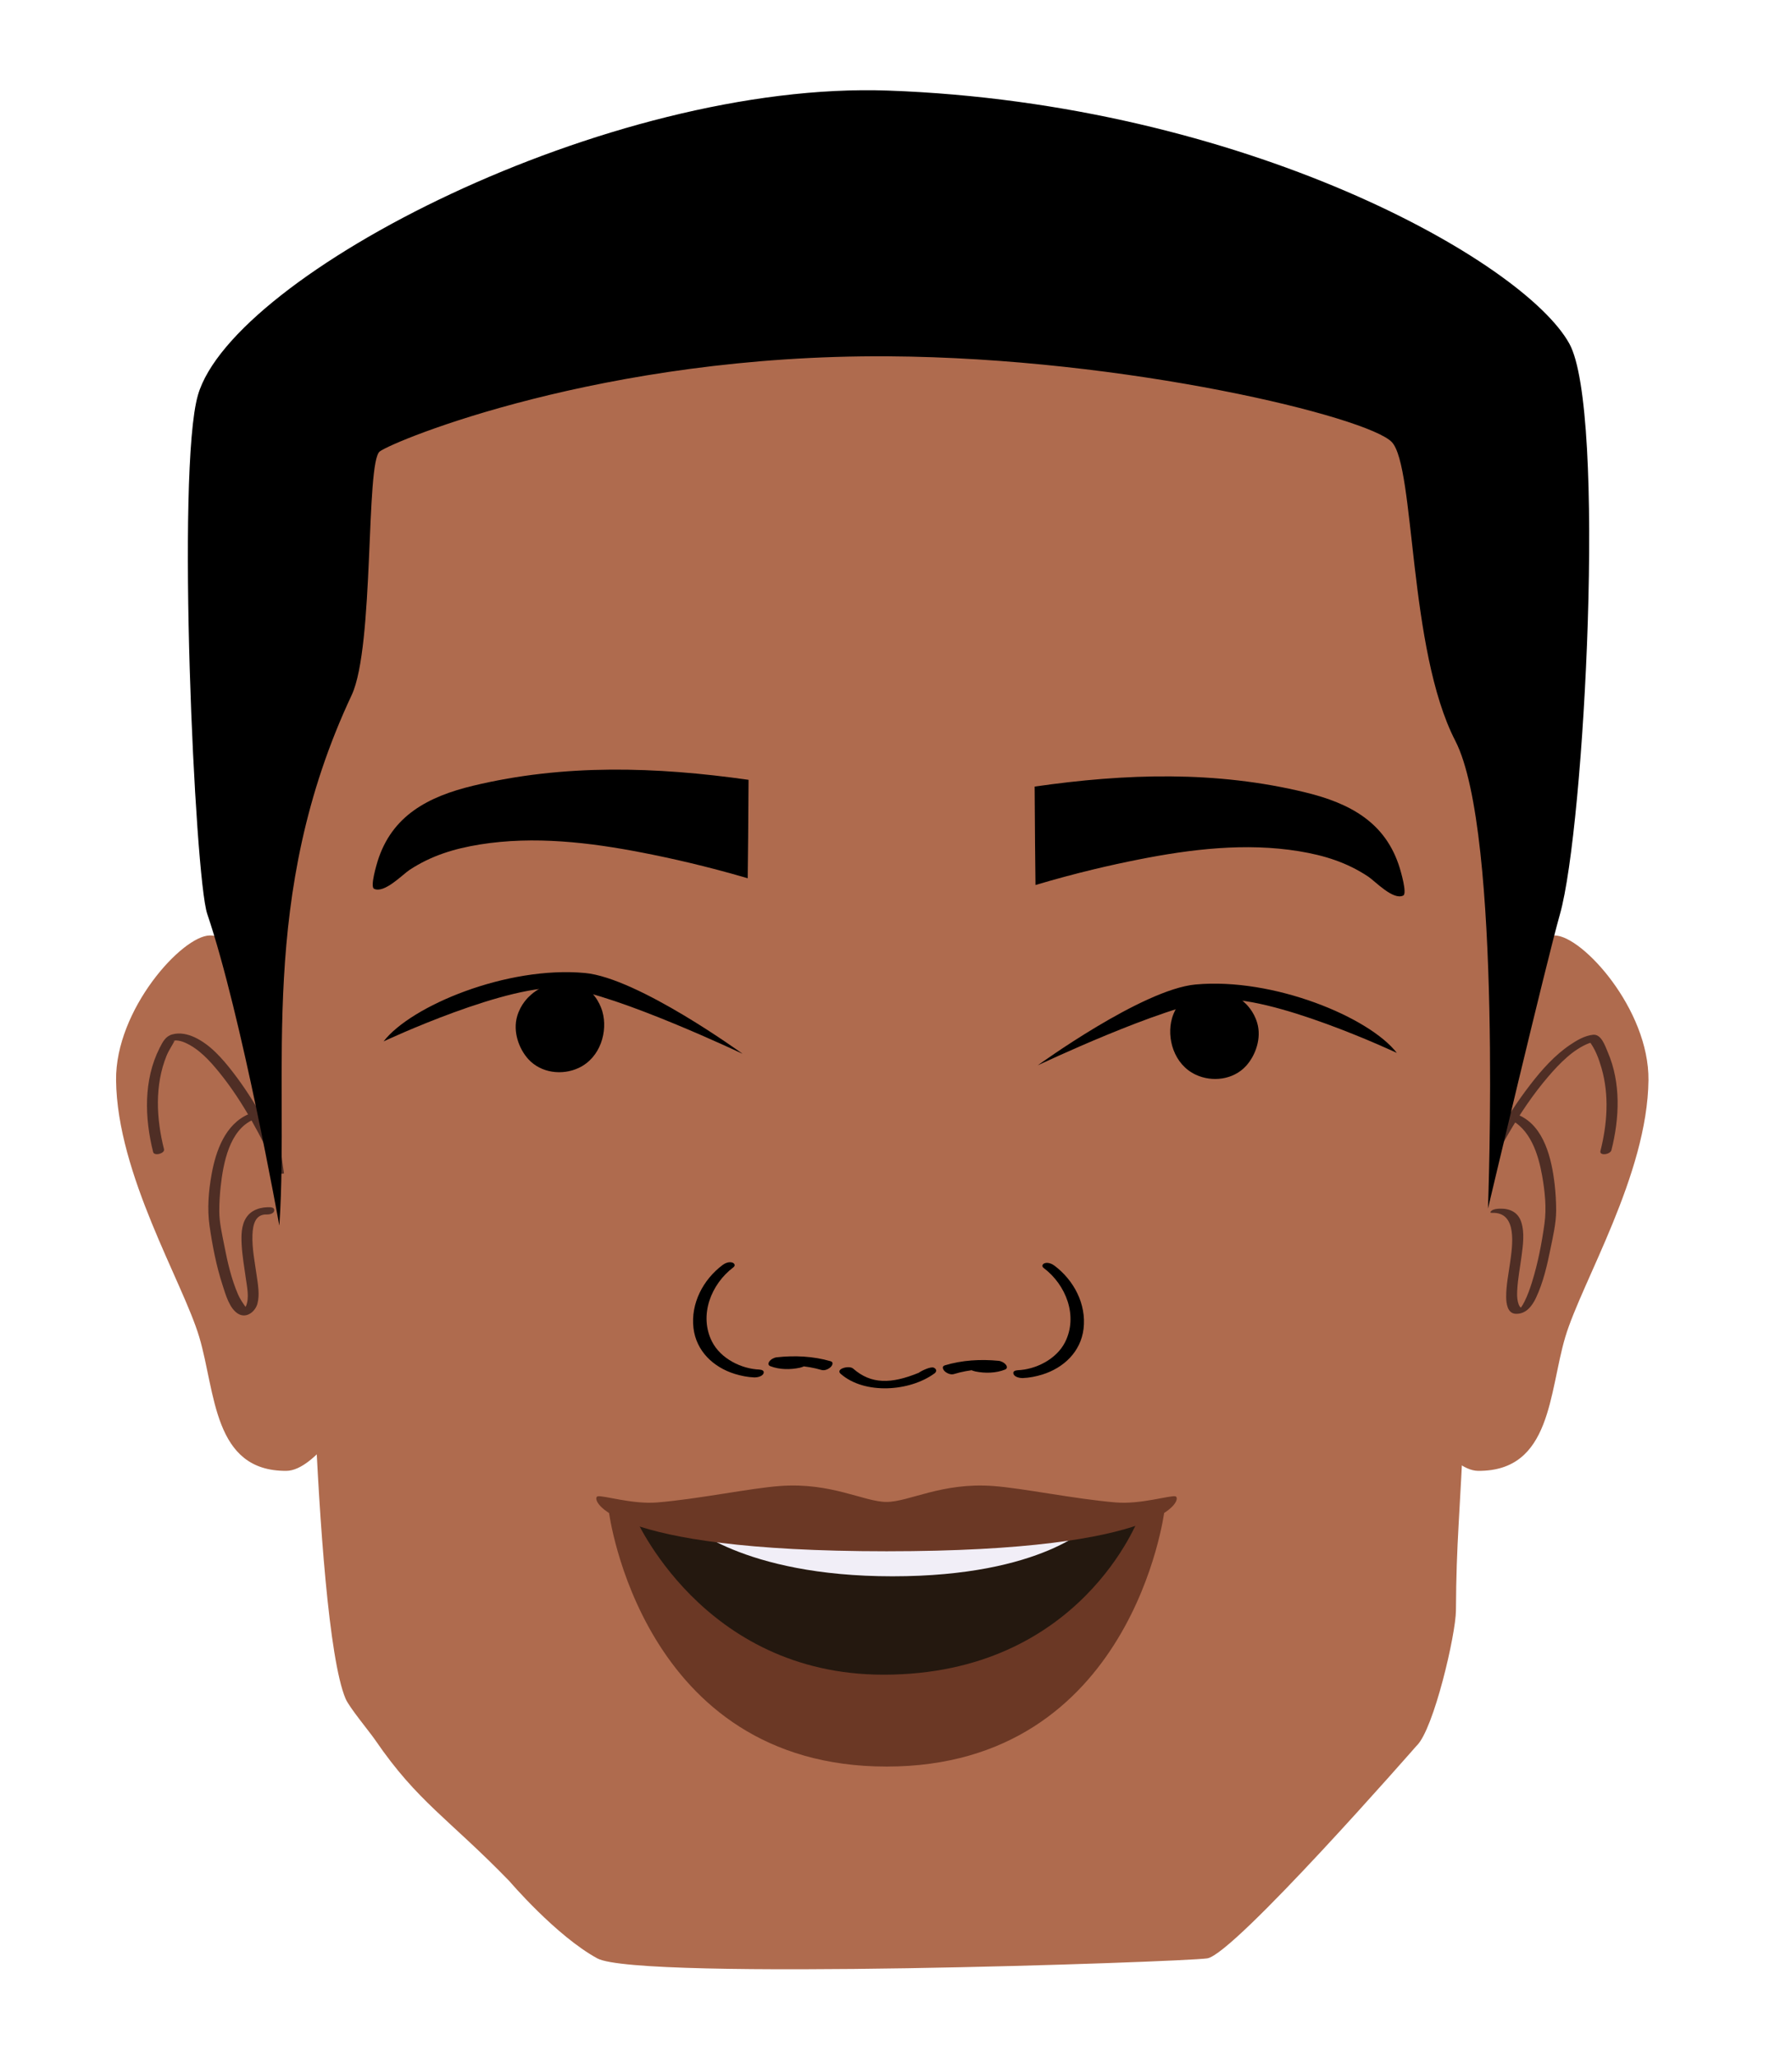 <?xml version="1.0" encoding="UTF-8"?>
<svg id="Layer_9" data-name="Layer 9" xmlns="http://www.w3.org/2000/svg" viewBox="0 0 358.18 411.08">
  <defs>
    <style>
      .cls-1 {
        fill: #af6b4e;
      }

      .cls-1, .cls-2, .cls-3, .cls-4, .cls-5, .cls-6 {
        stroke-width: 0px;
      }

      .cls-2 {
        fill: #6b3825;
      }

      .cls-3 {
        fill: #24180f;
      }

      .cls-4 {
        fill: #000;
      }

      .cls-5 {
        fill: #f1eef7;
      }

      .cls-6 {
        fill: #4f2e25;
      }
    </style>
  </defs>
  <path class="cls-1" d="M64.46,212.84s-13.41-25.97-22.51-25.91c-5.54.04-18.9,14.81-18.75,28.92.2,18.88,13.35,40.33,16.63,51.34,3.28,11.01,2.73,26.83,17.41,26.73,5.81-.04,12.99-12.19,12.99-12.19,0,0-2.74-51.78-5.77-68.9Z"/>
  <path class="cls-6" d="M57.72,233.56c-3.18-6.73-6.65-13.5-11.24-19.4-2.04-2.63-4.48-5.43-7.56-6.87-1.4-.65-2.99-1.01-4.51-.58-1.34.38-1.89,1.5-2.5,2.69-3.25,6.4-3.01,14.02-1.3,20.82.21.85,2.39.28,2.17-.58-1.53-6.08-1.89-12.75.51-18.67.47-1.15,1.19-2.13,1.72-3.22.2-.41-.22.2-.18.15-.48.54-.07-.12.01.02,0,.01-.36.1-.07.03s-.08,0,.02-.01c.1-.02.21-.03.31-.03.23,0-.21-.02.17,0,.49.02,1.17.19,1.78.47,2.72,1.22,4.87,3.58,6.72,5.85,4.88,5.98,8.47,13.01,11.75,19.94.39.82,2.52.16,2.17-.58h0Z"/>
  <path class="cls-6" d="M54.15,241.24c-1.88-.08-3.86.42-4.94,2.09-1,1.55-1,3.58-.91,5.36.12,2.28.53,4.54.84,6.8.23,1.65.71,3.82.06,5.43-.03.08-.35.58-.35.58.01.01.56-.11.56-.09,0,0-.3-.2-.32-.23-.58-.84-1.11-1.58-1.52-2.53-1.34-3.11-2.11-6.49-2.75-9.81-.43-2.23-.99-4.55-.99-6.83,0-1.65.1-3.29.28-4.93.51-4.61,1.73-11.27,6.52-13.34,1.38-.59.14-1.57-.92-1.11-4.68,2.02-6.55,7.29-7.4,11.94-.62,3.39-.92,6.94-.43,10.37.58,4,1.35,8.02,2.61,11.88.58,1.79,1.38,4.78,3.21,5.77,1.62.87,3.3-.49,3.74-2.03.51-1.81.11-3.93-.15-5.75-.37-2.66-.93-5.37-.83-8.06.08-1.97.53-4.16,2.89-4.06.45.02,1.24-.14,1.42-.63s-.16-.77-.63-.79h0Z"/>
  <path class="cls-1" d="M288.23,212.84s13.41-25.97,22.51-25.91c5.54.04,18.9,14.81,18.75,28.92-.2,18.88-13.35,40.33-16.63,51.34-3.28,11.01-2.73,26.83-17.41,26.73-5.81-.04-12.99-12.19-12.99-12.19,0,0,2.74-51.78,5.77-68.9Z"/>
  <path class="cls-6" d="M295.09,238.96c3.95-8.34,8.35-16.8,14.39-23.85,2.27-2.65,4.98-5.41,8.09-6.63-.23.09.14-.04.36-.11.14-.04.29-.07.43-.1-.65.14.61.01-.17,0l-.61-.29c1.25,1.56,2,3.61,2.54,5.5,1.55,5.41,1.13,11.13-.23,16.53-.25,1,1.97.73,2.2-.18,1.61-6.37,1.92-13.43-.73-19.58-.54-1.25-1.29-3.67-2.98-3.47s-3.18,1.09-4.51,1.98c-3.1,2.08-5.67,4.97-7.94,7.91-5.23,6.75-9.27,14.38-12.91,22.07-.51,1.09,1.68,1.04,2.07.21h0Z"/>
  <path class="cls-6" d="M298.22,242.37c5.18-.23,4.07,6.67,3.61,9.96-.31,2.25-.79,4.53-.78,6.82,0,1.26.24,3.29,1.86,3.38,2.08.12,3.31-1.52,4.1-3.19,1.45-3.07,2.23-6.5,2.9-9.81.5-2.47,1.12-5.06,1.13-7.6,0-1.76-.1-3.52-.3-5.26-.58-4.99-2.05-11.63-7.19-13.84-.41-.17-1,.01-1.39.15-.08.03-.97.43-.66.57,4.38,1.89,5.99,7.14,6.75,11.46.54,3.07.89,6.36.46,9.47-.55,3.97-1.31,7.94-2.51,11.77-.41,1.31-.87,2.61-1.48,3.83-.21.41-.43.82-.7,1.19-.1.14-.32.32-.39.47-.01.03-.16.11-.16.14.01.19.92-.27.93-.2,0,.02-.58-.51-.62-.58-.2-.29-.31-.62-.39-.97-.19-.8-.17-1.65-.12-2.47.13-2.2.55-4.37.84-6.55s.66-4.74-.05-6.92c-.66-2.02-2.38-2.75-4.4-2.66-.47.02-1.17.09-1.54.41-.25.21-.39.44.11.42h0Z"/>
  <path class="cls-1" d="M283.19,348.81c3.39-3.31,7.79-22.21,7.82-26.99.08-14.14.77-18.19,1.69-39.7.94-21.51,4.91-40.68,6.79-61.25,1.87-20.58,4.2-101.14-1.89-117.52-1.81-4.87-9.48-12.2-20.42-20.08-25.75-18.58-69.65-40.24-97.88-40.24-40.22,0-112.22,43.96-118.31,60.32-6.07,16.38-7.74,96.94-5.87,117.52,1.87,20.56,6.85,39.74,7.79,61.25.93,21.51,2.8,49.3,6.15,57.3.74,1.76,4.68,6.47,5.94,8.29,8.48,12.4,14.67,15.68,26.83,28.21,0,0,9.31,10.92,17.56,15.42,8.25,4.5,116.55.75,121.9,0,5.35-.75,41.89-42.53,41.89-42.53"/>
  <path class="cls-4" d="M55.82,244.85s-7.53-42.01-14.4-62.23c-2.5-7.37-6.22-88.71-1.85-103.7,7.01-24.05,81.91-62.83,137.97-60.82,71.18,2.56,126.99,34.05,136.13,50.56,7.42,13.39,3.06,96.6-1.87,114.02-2.81,9.92-14.39,58.84-14.39,58.84,0,0,2.92-75.17-6.53-93.49-9.45-18.31-8-54.67-12.68-59.68-4.68-5-52.89-16.84-100.66-17.15-57.16-.37-98.77,16.88-101.63,19.01-2.86,2.13-1.05,38.94-5.62,48.69-18.88,40.22-12.41,75.38-14.45,105.94Z"/>
  <path class="cls-4" d="M183.62,274.33c-5.49,2.24-9.5,2.32-13.1-.85-.8-.7-3.6.06-2.49,1.05,4.76,4.18,13.79,3.56,18.76-.09.49-.37.43-.88-.15-1.14-.61-.28-2.5.64-3.02,1.03"/>
  <path class="cls-4" d="M166.05,272.02c-3.49-1.02-7.21-1.19-10.82-.79-.53.06-1.16.4-1.47.85-.24.35-.23.75.21.92,1.83.71,4,.72,5.91.31.6-.13,1.37-.45,1.59-1.08.21-.58-.44-.81-.9-.71-1.58.34-3.26.31-4.77-.27-.42.59-.84,1.18-1.26,1.77,3.22-.35,6.55-.17,9.67.74.62.18,1.39-.17,1.83-.59.33-.32.62-.97,0-1.15"/>
  <path class="cls-4" d="M188.8,272.85c3.48-1.06,7.2-1.27,10.81-.92.53.06,1.16.39,1.48.83.25.35.24.75-.2.92-1.83.73-4,.77-5.91.38-.6-.12-1.37-.43-1.61-1.06-.22-.58.43-.82.9-.72,1.58.32,3.26.28,4.77-.32.43.59.85,1.17,1.28,1.76-3.23-.31-6.56-.09-9.66.86-.62.19-1.4-.15-1.84-.57-.33-.31-.63-.96-.01-1.15"/>
  <path class="cls-4" d="M151.83,273.68c-3.57-.12-7.76-2.13-9.52-5.6-2.65-5.25-.18-11.48,4.27-14.83.48-.36.23-.84-.26-.97-.64-.18-1.4.13-1.9.51-3.88,2.92-6.39,7.67-5.81,12.6.55,4.6,3.96,7.81,8.23,9.15,1.27.39,2.62.66,3.96.71.54.01,1.51-.19,1.78-.74.27-.55-.23-.8-.73-.81"/>
  <path class="cls-4" d="M203.36,273.81c3.57-.12,7.76-2.13,9.52-5.6,2.65-5.25.18-11.48-4.27-14.83-.48-.36-.23-.84.26-.97.64-.18,1.4.13,1.9.51,3.88,2.92,6.39,7.67,5.81,12.6-.55,4.6-3.96,7.81-8.23,9.15-1.27.39-2.62.66-3.96.71-.54.01-1.51-.19-1.78-.74-.27-.55.23-.8.73-.81"/>
  <path class="cls-4" d="M116.34,196.95c-3.62-1.87-7.85-.25-10.22,1.84-.56.49-2.06,1.9-2.75,4.28-.89,3.04.32,6.48,2.23,8.58,2.55,2.8,6.79,3.28,10.05,1.76,4.42-2.06,5.86-7.38,4.76-11.25-.2-.71-1.15-3.69-4.07-5.21"/>
  <path class="cls-4" d="M238.32,198.3c3.62-1.87,7.85-.25,10.22,1.84.56.49,2.06,1.9,2.75,4.28.89,3.04-.32,6.48-2.23,8.58-2.55,2.8-6.79,3.28-10.05,1.76-4.42-2.06-5.86-7.38-4.76-11.25.2-.71,1.15-3.69,4.07-5.21"/>
  <path class="cls-4" d="M207.45,212.87s20.85-15.16,31.51-16.14c15.55-1.43,34.72,6.54,40.23,13.67,0,0-25.36-11.91-36.29-10.61-10.45,1.24-35.44,13.08-35.44,13.08Z"/>
  <path class="cls-4" d="M148.41,210.57s-20.85-15.16-31.51-16.14c-15.55-1.43-34.72,6.54-40.23,13.67,0,0,25.36-11.91,36.29-10.61,10.45,1.24,35.44,13.08,35.44,13.08Z"/>
  <path class="cls-4" d="M149.62,155.84c-.02,3.71-.05,7.43-.08,11.16-.02,2.84-.05,5.67-.09,8.5-8.33-2.44-15.47-4.03-20.86-5.08-10.69-2.09-21.82-3.41-32.66-1.67-5.19.84-9.74,2.24-14.07,5.08-1.37.9-5.07,4.79-7.1,3.77-.83-.42.56-4.98.7-5.45,2.85-9.2,10.17-12.99,19.11-15.14,18.23-4.38,36.54-3.8,55.04-1.18"/>
  <path class="cls-4" d="M206.8,157.19c.02,3.71.05,7.43.08,11.16.02,2.84.05,5.67.09,8.5,8.2-2.44,15.22-4.03,20.53-5.08,10.52-2.09,21.48-3.41,32.14-1.67,5.1.84,9.58,2.24,13.85,5.08,1.35.9,4.99,4.79,6.99,3.77.82-.42-.55-4.98-.69-5.45-2.8-9.2-10.01-12.99-18.81-15.14-17.94-4.38-35.96-3.8-54.17-1.18"/>
  <path class="cls-2" d="M177.21,304.44c-21.19,0-55.52-2.42-55.52-2.42,0,0,6.4,50.99,55.52,50.99s55.52-50.99,55.52-50.99c0,0-34.33,2.42-55.52,2.42Z"/>
  <path class="cls-3" d="M177.42,304.44c-10.07,0-50.67-1.65-50.67-1.65,0,0,13.43,31.86,49.86,31.86,39.5,0,51.1-31.55,51.1-31.55l-50.29,1.34Z"/>
  <path class="cls-5" d="M177.86,305.91c-10.07,0-40.72-1.65-40.72-1.65,0,0,11.03,10.73,41.25,10.73s39.81-10.42,39.81-10.42l-40.34,1.34Z"/>
  <path class="cls-2" d="M234.95,299.01c-1.07-.25-6.93,1.64-11.94,1.22-8.34-.7-18.42-2.83-24.46-3.28-10.31-.77-16.86,3.18-21.35,3.18s-11.03-3.96-21.35-3.18c-6.04.45-16.12,2.59-24.46,3.28-5,.42-10.86-1.47-11.94-1.22-1.49.35,1.4,10.98,57.76,10.98s59.22-10.62,57.73-10.98Z"/>
</svg>